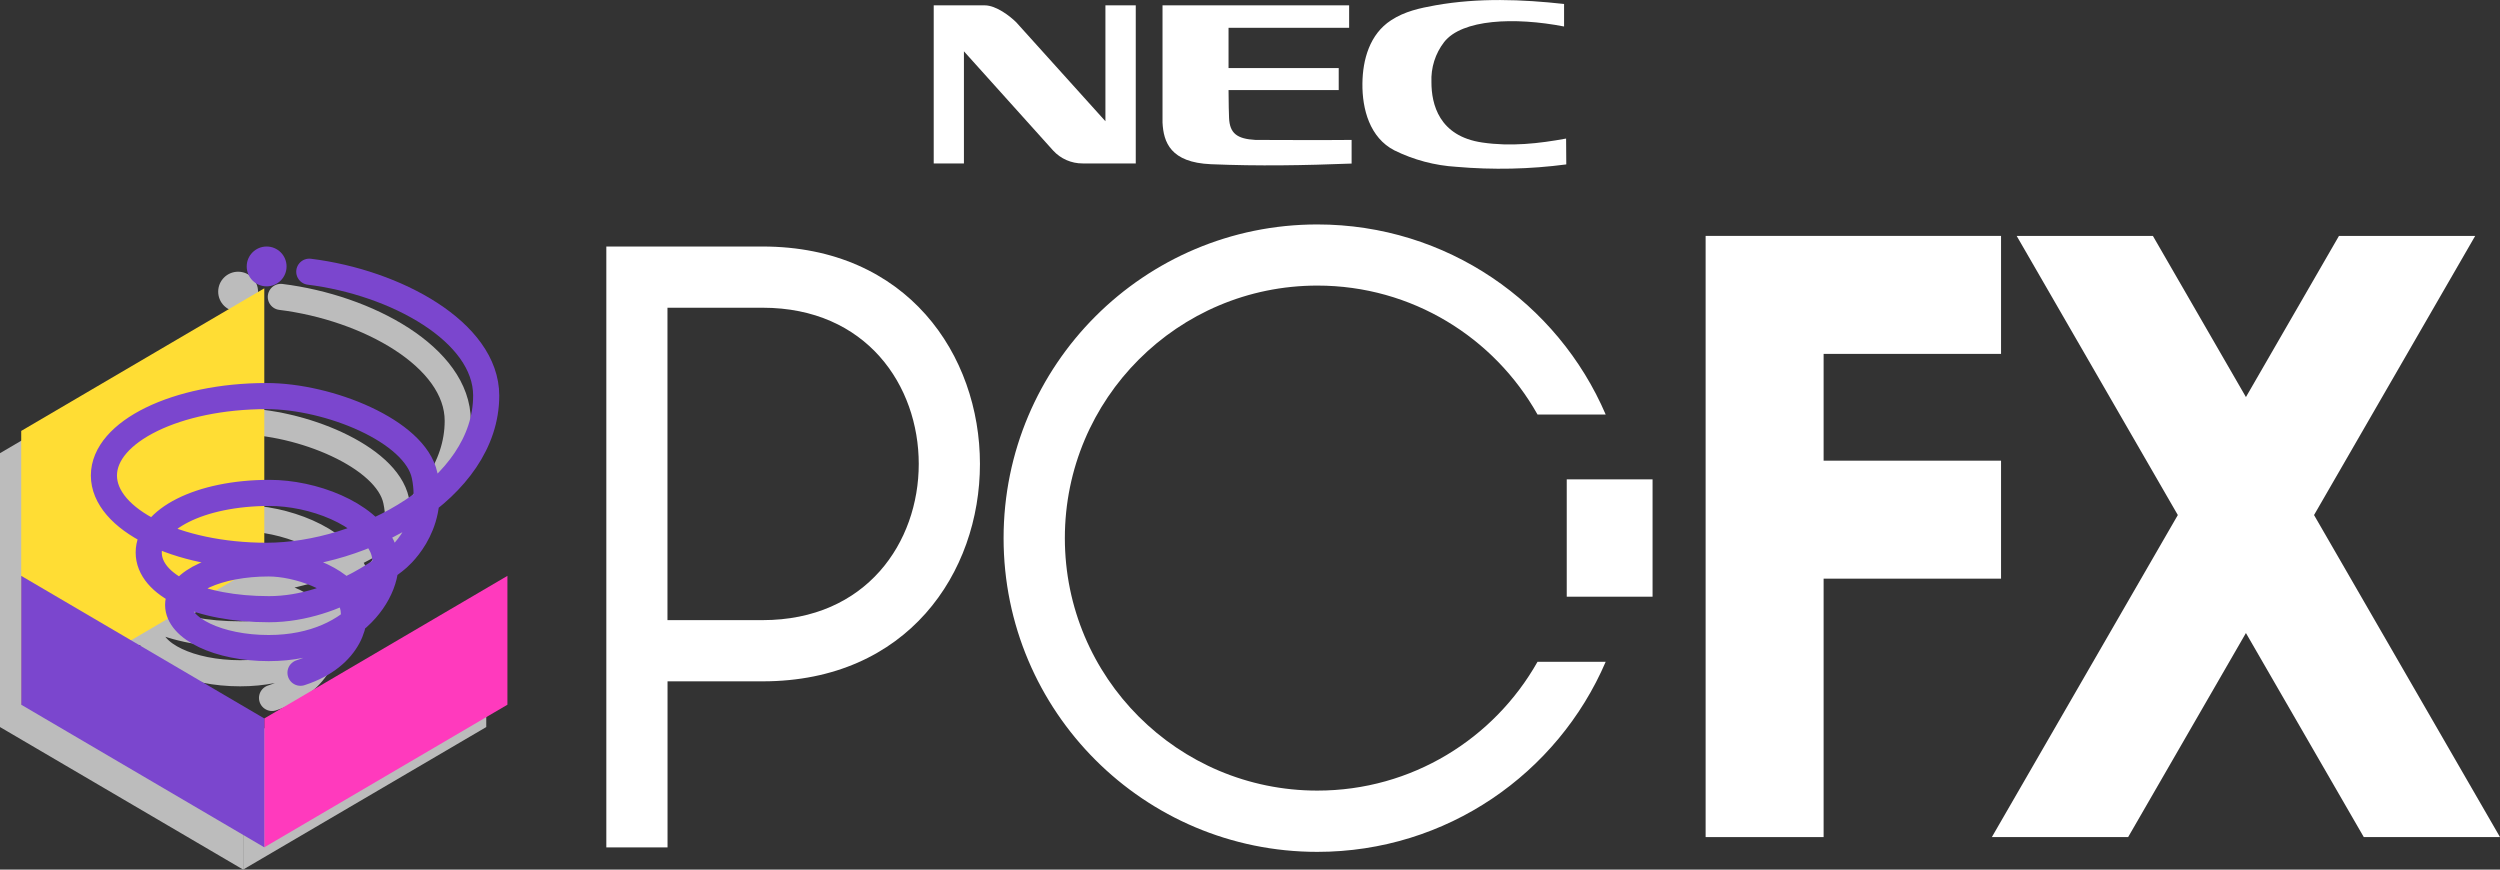 <?xml version="1.0" encoding="utf-8"?>
<!-- Generator: Adobe Illustrator 25.1.0, SVG Export Plug-In . SVG Version: 6.00 Build 0)  -->
<svg version="1.1" id="Layer_1" xmlns="http://www.w3.org/2000/svg" xmlns:xlink="http://www.w3.org/1999/xlink" x="0px" y="0px"
	 viewBox="0 0 3839.5 1335.5" style="enable-background:new 0 0 3839.5 1335.5;" xml:space="preserve">
<rect x="0" y="0" width="3839.5" height="1335.5" fill="#333333" stroke="none"/>
<style type="text/css">
	.st0{fill:#444444;}
	.st1{fill:none;stroke:#BCBCBC;stroke-width:40.052;stroke-linecap:round;stroke-miterlimit:10;}
	.st2{fill:#BCBCBC;}
	.st3{fill:#FFDD34;}
	.st4{fill:#7B46CE;}
	.st5{fill:none;stroke:#7B46CE;stroke-width:40.052;stroke-linecap:round;stroke-miterlimit:10;}
	.st6{fill:#FF3ABD;}
	.st7{fill:none;stroke:#BCBCBC;stroke-width:40.114;stroke-linecap:round;stroke-miterlimit:10;}
	.st8{fill:none;stroke:#7B46CE;stroke-width:40.114;stroke-linecap:round;stroke-miterlimit:10;}
	.st9{fill:#E0E0E0;}
	.st10{fill:#FFFFFF;}
	.st11{fill:none;stroke:#FFFFFF;stroke-width:6.277;stroke-miterlimit:10;}
	.st12{fill:none;stroke:#FFFFFF;stroke-width:6.008;stroke-miterlimit:10;}
	.st13{fill:none;stroke:#000000;stroke-width:6.277;stroke-miterlimit:10;}
	.st14{fill:none;stroke:#000000;stroke-width:6.008;stroke-miterlimit:10;}
	.st15{fill:none;stroke:#000000;stroke-width:6.291;stroke-miterlimit:10;}
	.st16{fill:none;stroke:#000000;stroke-width:37.975;stroke-linecap:round;stroke-miterlimit:10;}
	.st17{clip-path:url(#SVGID_2_);}
	.st18{fill:#FFFFFF;stroke:#000000;stroke-width:6.627;stroke-miterlimit:10;}
	.st19{clip-path:url(#SVGID_4_);}
	.st20{fill:none;stroke:#000000;stroke-width:40.693;stroke-linecap:round;stroke-miterlimit:10;}
	.st21{clip-path:url(#SVGID_6_);}
	.st22{clip-path:url(#SVGID_8_);}
</style>
<g>
	<g>
		<g>
			<path class="st10" d="M1171.1,378.6L1171.1,378.6l-171.6,0v0h-68.3v922.8h94v-255h146c0,0,0,0,0,0
				C1616.3,1046.4,1616.3,378.6,1171.1,378.6z M1171.1,952.4L1171.1,952.4l-146,0V472.6h146c0,0,0,0,0,0
				C1491,472.6,1491,952.4,1171.1,952.4z"/>
			<path class="st10" d="M2023.2,1214.2c-214.2,0-387.8-173.6-387.8-387.8c0-214.2,173.6-387.8,387.8-387.8
				c145.2,0,271.7,79.8,338.1,198H2466c-73.7-171.7-244.2-291.9-442.9-291.9c-266.1,0-481.8,215.7-481.8,481.8
				c0,266.1,215.7,481.8,481.8,481.8c198.7,0,369.2-120.3,442.9-291.9h-104.7C2294.8,1134.3,2168.4,1214.2,2023.2,1214.2z"/>
			<rect x="2406.2" y="736.2" class="st10" width="131.8" height="180.2"/>
			<polygon class="st10" points="3073.2,888.7 3073.2,707.5 2800.7,707.5 2800.7,543.5 3073.2,543.5 3073.2,362.3 2800.7,362.3 
				2659.8,362.3 2619.5,362.3 2619.5,1285.6 2800.7,1285.6 2800.7,888.7 			"/>
			<polygon class="st10" points="3553.9,791 3801.4,362.3 3592.2,362.3 3449.3,609.8 3306.4,362.3 3097.2,362.3 3344.7,791 
				3059.1,1285.6 3268.4,1285.6 3449.3,972.2 3630.3,1285.6 3839.5,1285.6 			"/>
		</g>
		<g>
			<path class="st7" d="M431.3,456C563.9,472.4,703,548.4,703,646.3c0,143.9-189.5,246-337.4,246c-137.9,0-249.7-55.9-249.7-123.3
				s111.8-122,249.7-122c95.6,0,228.3,53.5,242.8,121.8c17.3,81.2-43.1,128.6-43.1,128.6s-88.6,76.9-195.9,76.9
				s-184.8-36.6-184.8-87.1c0-50.5,78.1-91.5,185.4-91.5c66.5,0,148.5,31,172.9,81.9C567.3,928.4,510,1034,368.9,1034
				c-76.8,0-139-29.7-139-66.2c0-36.6,62.2-63.8,139-63.8c44.2,0,110.2,23.1,126.8,57.9c12.7,26.6-0.9,85.1-77.9,110"/>
			<circle class="st2" cx="365.7" cy="447.9" r="30.6"/>
			<g>
				<polygon class="st2" points="0,696 0,1116.6 373.4,897.6 373.4,477 				"/>
				<polygon class="st2" points="373.4,1137.7 373.4,1335.5 746.8,1116.6 746.8,918.7 				"/>
				<polygon class="st2" points="373.4,1137.7 373.4,1335.5 0,1116.6 0,918.7 				"/>
			</g>
			<polygon class="st3" points="32.6,661.8 32.6,1082.3 405.9,863.3 405.9,442.8 			"/>
			<circle class="st4" cx="409.5" cy="409.2" r="30.6"/>
			<path class="st8" d="M475,417.3c132.6,16.4,271.7,92.4,271.7,190.3c0,143.9-189.5,246-337.4,246c-137.9,0-249.7-55.9-249.7-123.3
				s111.8-122,249.7-122c95.6,0,228.3,53.5,242.8,121.8c17.3,81.2-43.1,128.6-43.1,128.6s-88.6,76.9-195.9,76.9
				S228.4,899,228.4,848.5c0-50.5,78.1-91.5,185.4-91.5c66.5,0,148.5,31,172.9,81.9c24.3,50.8-32.9,156.4-174.1,156.4
				c-76.8,0-139-29.7-139-66.2c0-36.6,62.2-63.8,139-63.8c44.2,0,110.2,23.1,126.8,57.9c12.7,26.6-0.9,85.1-77.9,110"/>
			<polygon class="st6" points="405.9,1103.4 405.9,1301.3 779.3,1082.3 779.3,884.4 			"/>
			<polygon class="st4" points="405.9,1103.4 405.9,1301.3 32.6,1082.3 32.6,884.4 			"/>
		</g>
	</g>
	<g>
		<path class="st10" d="M1434,8.2h78.2c17.9,0,39,16.7,48.4,25.9l137.1,152.1V8.2h46.6V251h-81.6c-17.2,0.1-33.7-7.1-45.3-19.8
			l-137-152.4V251H1434L1434,8.2z"/>
		<path class="st10" d="M2405.5,252.5c-56,7.4-112.6,8.6-168.8,3.7c-33.1-2-65.5-10.6-95.3-25.3c-37.6-19.4-49.5-63.1-49-102.8
			c0.4-36.6,11.2-75.6,43.9-96.9c21.4-14,44.3-18.7,68.5-23.1c66.3-11.7,132.6-9.1,197.3-2v34.6c-76.3-14.8-156.8-11.1-184.2,23.9
			c-13.6,17.6-20.5,39.5-19.5,61.8c0,33,11.2,82.8,78.2,92.5c43.6,6.4,86.7,1.6,128.6-6.1L2405.5,252.5z"/>
		<path class="st10" d="M1927.9,214.9c6.8,0,111.7,0.5,147.9,0v36.3c-72.7,2.8-142.5,4.1-216,1c-62.2-2.6-72.9-33.8-74.4-64V8.2
			h286.6v34.5h-185.2v61.8h169.2v33.8h-169.2c0,18.3,0.6,39,0.8,42.8c1,23.5,11.9,32.2,40.6,33.8"/>
	</g>
</g>
</svg>

